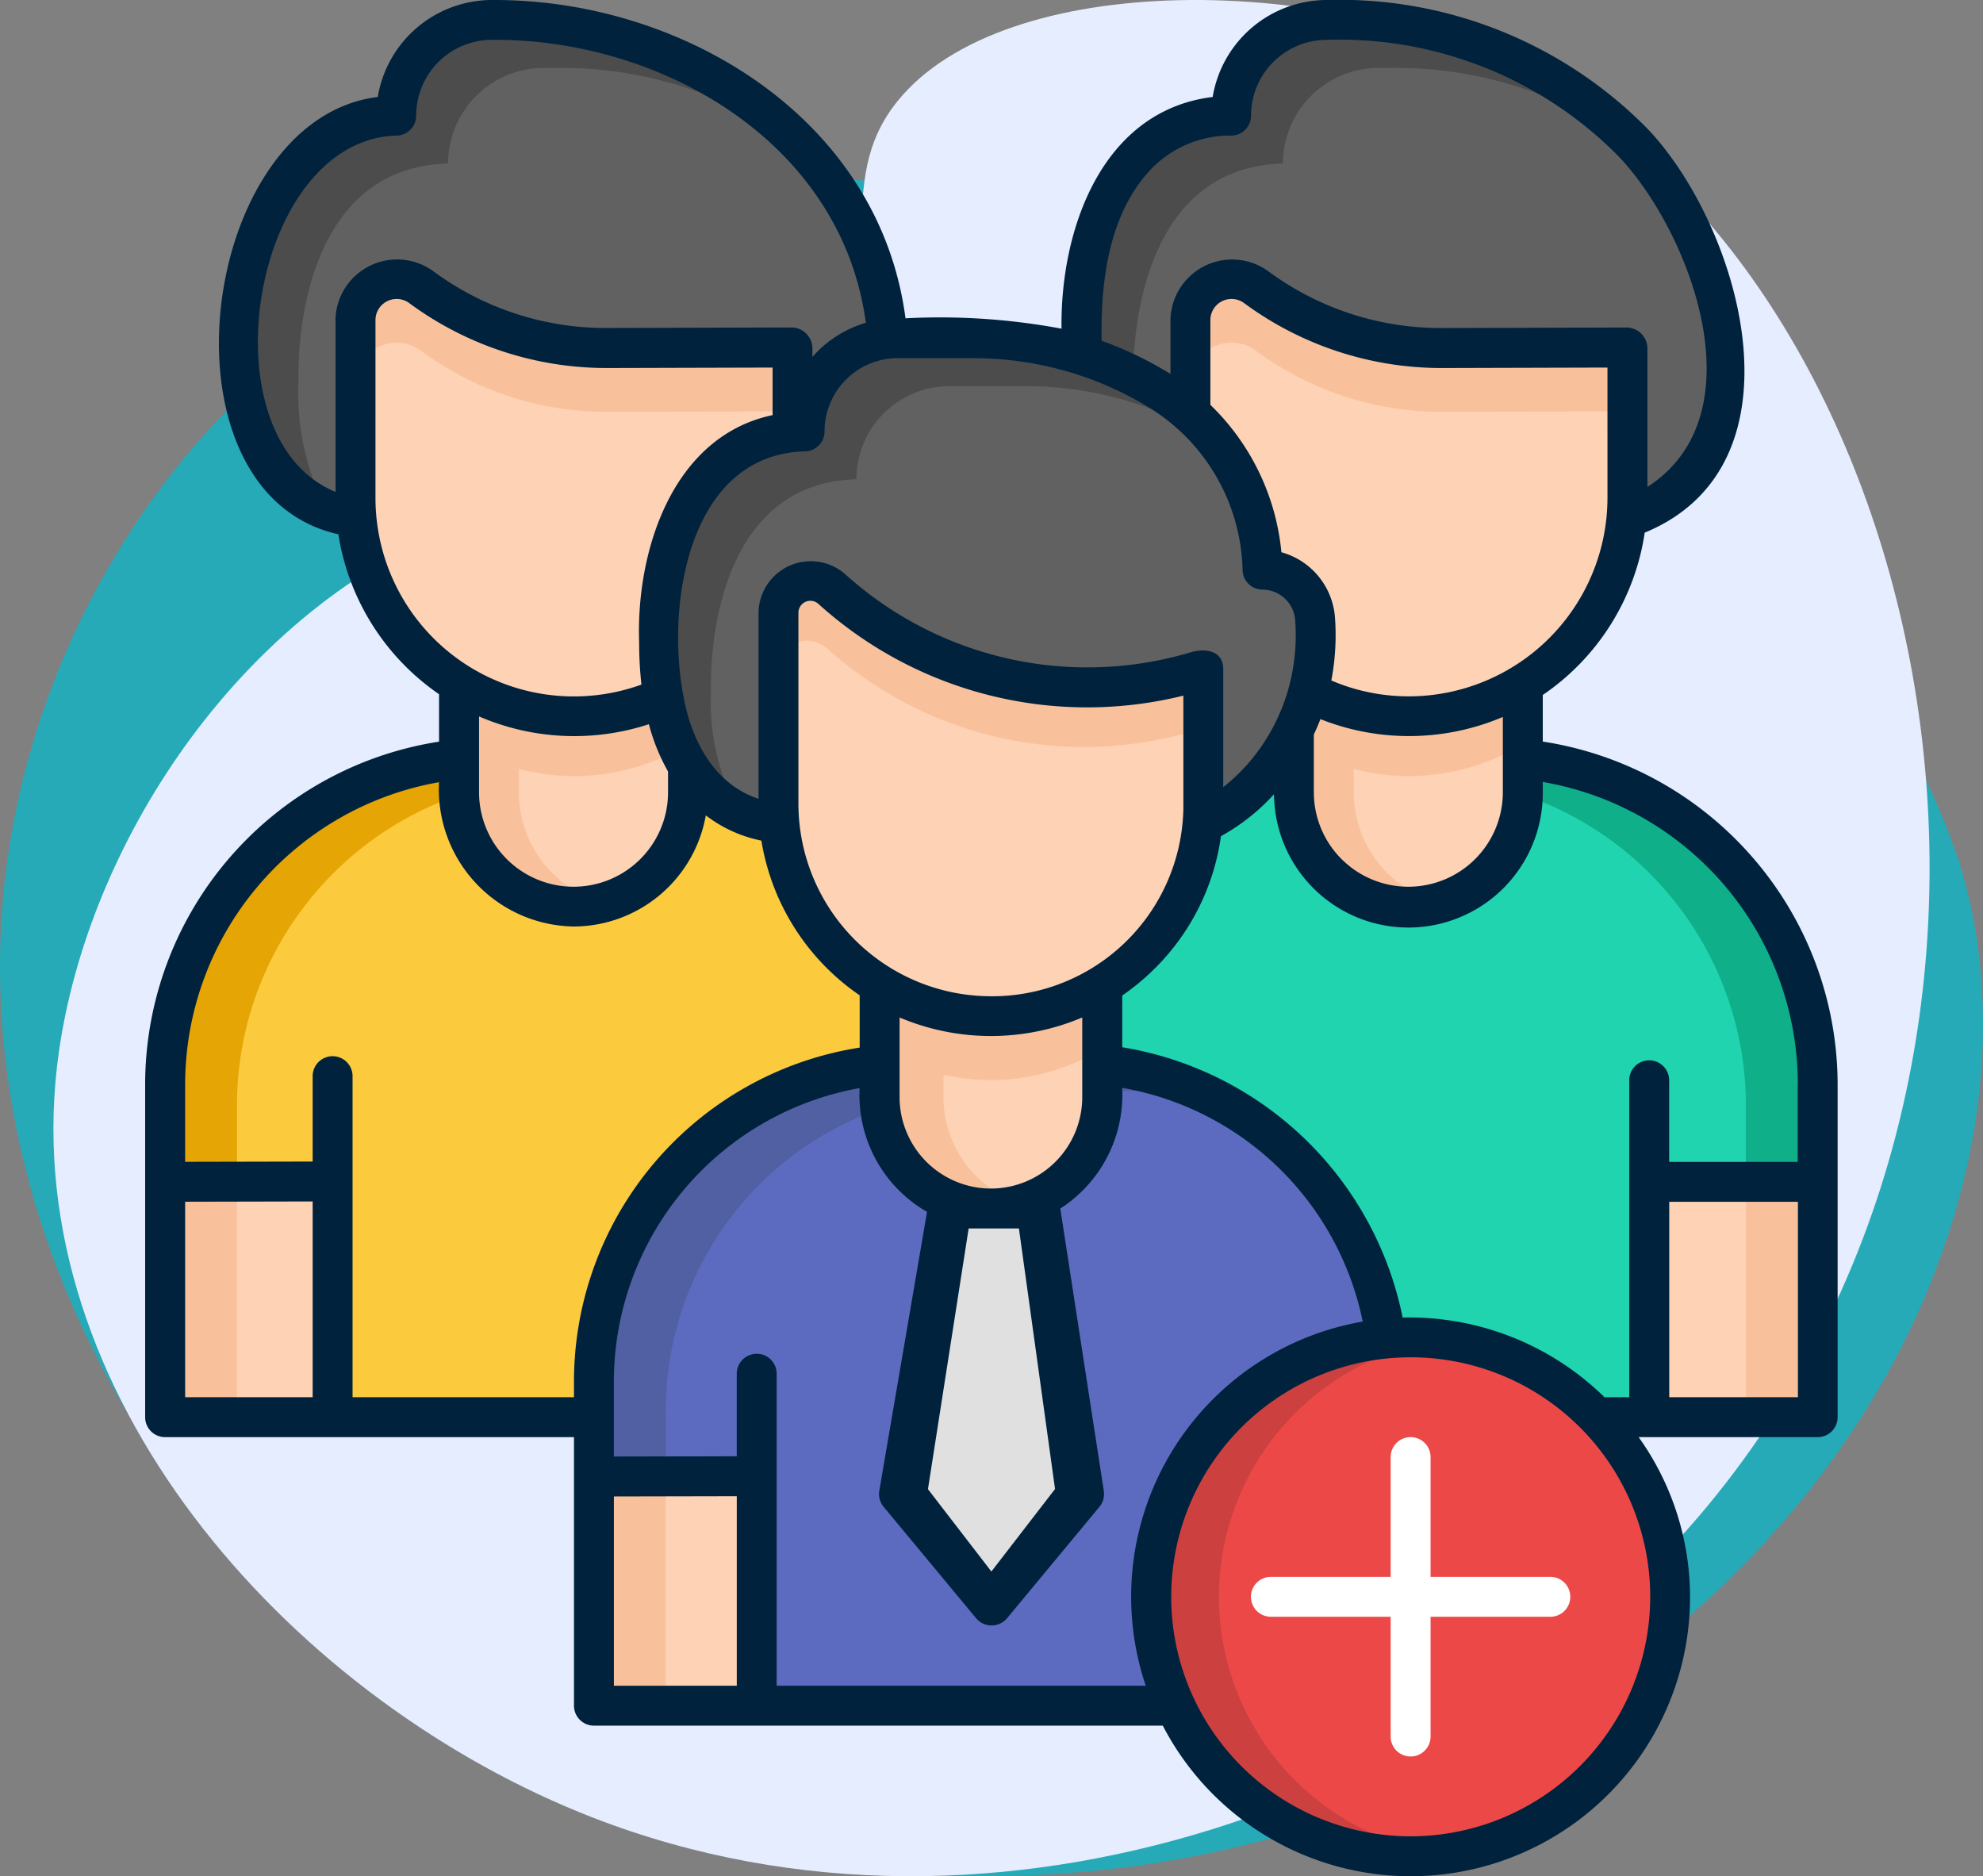 <svg xmlns="http://www.w3.org/2000/svg" width="78.501" height="74.272" viewBox="0 0 78.501 74.272">
  <rect x="0" y="0" width="78.501" height="74.272" fill="#808080" stroke="none"/>
  <g id="Grupo_1101897" data-name="Grupo 1101897" transform="translate(-244 -8057.363)">
    <path id="_12068" data-name="12068" d="M72.033,71.913c-8.038-1.11-16.53-.839-23.844,2.675C38.045,79.46,31.382,90.507,31.127,101.757s5.606,22.305,14.66,28.988,21,9.051,32.068,7.045c11.165-2.023,21.645-8.583,27.469-18.322,3.735-6.245,5.48-13.956,3.417-20.934a28.6,28.6,0,0,0-6.787-11.156A50.145,50.145,0,0,0,72.033,71.913Z" transform="translate(212.881 7993.152)" fill="#26aab7"/>
    <g id="seguidores" transform="translate(246.113 8057.363)">
      <g id="Grupo_1100713" data-name="Grupo 1100713" transform="translate(0.002 0)">
        <path id="Trazado_878522" data-name="Trazado 878522" d="M65.1,60.07C55.873,70.858,37.578,78.262,21.344,71.947,9.707,67.42-1.023,55.713.08,42.858c.7-8.146,6.2-17.366,14.455-21.41,6.494-3.182,12.085-1.882,15.645-6.614,3.128-4.158.569-7.5,3.225-10.813,4.2-5.24,17.228-5.16,25.186-.9,15.76,8.432,22.541,38.2,6.508,56.951Z" transform="translate(-0.002 -0.002)" fill="#e6edff"/>
      </g>
      <g id="Grupo_1100771" data-name="Grupo 1100771" transform="translate(4.426 0.79)">
        <g id="Grupo_1100731" data-name="Grupo 1100731">
          <g id="Grupo_1100716" data-name="Grupo 1100716" transform="translate(0 45.992)">
            <g id="Grupo_1100714" data-name="Grupo 1100714">
              <path id="Trazado_878523" data-name="Trazado 878523" d="M28,296.047H34.63v9.316H28Z" transform="translate(-28.002 -296.047)" fill="#fdd2b5"/>
            </g>
            <g id="Grupo_1100715" data-name="Grupo 1100715">
              <path id="Trazado_878524" data-name="Trazado 878524" d="M28,296.047h2.844v9.316H28Z" transform="translate(-28.002 -296.047)" fill="#f9c19b"/>
            </g>
          </g>
          <g id="Grupo_1100717" data-name="Grupo 1100717" transform="translate(24.907 45.202)">
            <path id="Trazado_878525" data-name="Trazado 878525" d="M190.617,296.047h6.674v9.316h-6.674Z" transform="translate(-189.827 -295.257)" fill="#fdd2b5"/>
            <path id="Trazado_878526" data-name="Trazado 878526" d="M193.081,301.944h-6.674a.79.79,0,0,1-.79-.79v-9.316a.79.79,0,0,1,.79-.79h6.674a.79.79,0,0,1,.79.79v9.316A.79.79,0,0,1,193.081,301.944Zm-5.884-1.58h5.094v-7.736H187.2Z" transform="translate(-185.617 -291.047)" fill="#333"/>
          </g>
          <g id="Grupo_1100720" data-name="Grupo 1100720" transform="translate(0 29.188)">
            <g id="Grupo_1100718" data-name="Grupo 1100718" transform="translate(0)">
              <path id="Trazado_878527" data-name="Trazado 878527" d="M53.7,215.829H34.63V206.5L28,206.513v-3.819a12.993,12.993,0,0,1,13-12.985h6.368a12.993,12.993,0,0,1,13,12.985v3.819H53.7Z" transform="translate(-28.002 -189.709)" fill="#fcca3d"/>
            </g>
            <g id="Grupo_1100719" data-name="Grupo 1100719" transform="translate(0 0)">
              <path id="Trazado_878528" data-name="Trazado 878528" d="M43.065,189.709H41a12.993,12.993,0,0,0-13,12.985v3.819l2.844-.006v-3.023a12.991,12.991,0,0,1,12.219-12.959Z" transform="translate(-28.002 -189.709)" fill="#e5a505"/>
            </g>
          </g>
          <g id="Grupo_1100724" data-name="Grupo 1100724" transform="translate(11.631 14.514)">
            <g id="Grupo_1100721" data-name="Grupo 1100721" transform="translate(0 0)">
              <path id="Trazado_878529" data-name="Trazado 878529" d="M106.14,117.431a4.528,4.528,0,0,1-4.531-4.525V96.85h9.062v16.055A4.528,4.528,0,0,1,106.14,117.431Z" transform="translate(-101.609 -96.85)" fill="#fdd2b5"/>
            </g>
            <g id="Grupo_1100722" data-name="Grupo 1100722" transform="translate(0)">
              <path id="Trazado_878530" data-name="Trazado 878530" d="M103.979,112.905V96.85h-2.37v16.055a4.532,4.532,0,0,0,5.716,4.368A4.527,4.527,0,0,1,103.979,112.905Z" transform="translate(-101.609 -96.85)" fill="#f9c19b"/>
            </g>
            <g id="Grupo_1100723" data-name="Grupo 1100723" transform="translate(0 11.755)">
              <path id="Trazado_878531" data-name="Trazado 878531" d="M106.162,172.532a8.609,8.609,0,0,1-4.554-1.3v2.37a8.652,8.652,0,0,0,9.062.029v-2.37A8.61,8.61,0,0,1,106.162,172.532Z" transform="translate(-101.608 -171.236)" fill="#f9c19b"/>
            </g>
          </g>
          <g id="Grupo_1100727" data-name="Grupo 1100727" transform="translate(7.535 5.702)">
            <g id="Grupo_1100725" data-name="Grupo 1100725" transform="translate(0)">
              <path id="Trazado_878532" data-name="Trazado 878532" d="M84.336,62.947a8.65,8.65,0,0,0,8.65-8.65V41.084h-17.3V54.3A8.65,8.65,0,0,0,84.336,62.947Z" transform="translate(-75.686 -41.084)" fill="#fdd2b5"/>
            </g>
            <g id="Grupo_1100726" data-name="Grupo 1100726" transform="translate(0 4.539)">
              <path id="Trazado_878533" data-name="Trazado 878533" d="M92.986,72.529l-7.3.02a12.364,12.364,0,0,1-7.382-2.4,1.623,1.623,0,0,0-2.616,1.286v2.528A1.623,1.623,0,0,1,78.3,72.678a12.364,12.364,0,0,0,7.382,2.4l7.3-.02Z" transform="translate(-75.685 -69.805)" fill="#f9c19b"/>
            </g>
          </g>
          <g id="Grupo_1100730" data-name="Grupo 1100730" transform="translate(3.222)">
            <g id="Grupo_1100728" data-name="Grupo 1100728" transform="translate(0)">
              <path id="Trazado_878534" data-name="Trazado 878534" d="M54.317,8.789A3.789,3.789,0,0,1,58.109,5h.612A15.842,15.842,0,0,1,70.24,9.865a12.413,12.413,0,0,1,3.572,8.741c0,5.23-3.805,6.1-3.805,6.1V17.967l-7.3.02a12.364,12.364,0,0,1-7.382-2.4,1.623,1.623,0,0,0-2.616,1.286v7.788s-4.324.041-4.309-7.319C48.4,17.342,48.044,8.95,54.317,8.789Z" transform="translate(-48.393 -5.002)" fill="#616161"/>
            </g>
            <g id="Grupo_1100729" data-name="Grupo 1100729" transform="translate(0 0)">
              <path id="Trazado_878535" data-name="Trazado 878535" d="M50.45,19.239s-.352-8.392,5.921-8.553A3.789,3.789,0,0,1,60.163,6.9h.612A16,16,0,0,1,70.5,10.146c-.085-.095-.171-.189-.258-.28A15.842,15.842,0,0,0,58.721,5h-.612A3.789,3.789,0,0,0,54.317,8.79c-6.273.161-5.921,8.553-5.921,8.553-.01,4.859,1.872,6.492,3.151,7.04A10.088,10.088,0,0,1,50.45,19.239Z" transform="translate(-48.392 -5.003)" fill="#4c4c4c"/>
            </g>
          </g>
        </g>
        <g id="Grupo_1100749" data-name="Grupo 1100749" transform="translate(32.261)">
          <g id="Grupo_1100734" data-name="Grupo 1100734" transform="translate(26.533 45.992)">
            <g id="Grupo_1100732" data-name="Grupo 1100732" transform="translate(0 0)">
              <path id="Trazado_878536" data-name="Trazado 878536" d="M0,0H6.628V9.316H0Z" transform="translate(6.628 9.316) rotate(180)" fill="#fdd2b5"/>
            </g>
            <g id="Grupo_1100733" data-name="Grupo 1100733" transform="translate(3.784)">
              <path id="Trazado_878537" data-name="Trazado 878537" d="M424,296.047h2.844v9.316H424Z" transform="translate(-424.002 -296.047)" fill="#f9c19b"/>
            </g>
          </g>
          <g id="Grupo_1100735" data-name="Grupo 1100735" transform="translate(0 45.202)">
            <path id="Trazado_878538" data-name="Trazado 878538" d="M0,0H6.674V9.316H0Z" transform="translate(7.464 10.106) rotate(180)" fill="#fdd2b5"/>
            <path id="Trazado_878539" data-name="Trazado 878539" d="M239.616,301.944h-6.674a.79.79,0,0,1-.79-.79v-9.316a.79.79,0,0,1,.79-.79h6.674a.79.79,0,0,1,.79.79v9.316A.79.79,0,0,1,239.616,301.944Zm-5.884-1.58h5.094v-7.736h-5.094Z" transform="translate(-232.152 -291.047)" fill="#333"/>
          </g>
          <g id="Grupo_1100738" data-name="Grupo 1100738" transform="translate(0.79 29.188)">
            <g id="Grupo_1100736" data-name="Grupo 1100736">
              <path id="Trazado_878540" data-name="Trazado 878540" d="M243.826,215.829h19.069V206.5l6.628.014v-3.819a12.993,12.993,0,0,0-13-12.985h-6.368a12.993,12.993,0,0,0-13,12.985v3.819h6.674Z" transform="translate(-237.152 -189.709)" fill="#1fd4af"/>
            </g>
            <g id="Grupo_1100737" data-name="Grupo 1100737" transform="translate(17.308 0)">
              <path id="Trazado_878541" data-name="Trazado 878541" d="M346.68,189.709h2.061a12.993,12.993,0,0,1,13,12.985v3.819l-2.844-.006v-3.023a12.991,12.991,0,0,0-12.219-12.959Z" transform="translate(-346.68 -189.709)" fill="#0eaf89"/>
            </g>
          </g>
          <g id="Grupo_1100742" data-name="Grupo 1100742" transform="translate(12.422 14.514)">
            <g id="Grupo_1100739" data-name="Grupo 1100739" transform="translate(0 0)">
              <path id="Trazado_878542" data-name="Trazado 878542" d="M315.29,117.431a4.528,4.528,0,0,1-4.531-4.525V96.85h9.062v16.055A4.528,4.528,0,0,1,315.29,117.431Z" transform="translate(-310.759 -96.85)" fill="#fdd2b5"/>
            </g>
            <g id="Grupo_1100740" data-name="Grupo 1100740">
              <path id="Trazado_878543" data-name="Trazado 878543" d="M313.129,112.905V96.85h-2.37v16.055a4.532,4.532,0,0,0,5.716,4.368A4.527,4.527,0,0,1,313.129,112.905Z" transform="translate(-310.759 -96.85)" fill="#f9c19b"/>
            </g>
            <g id="Grupo_1100741" data-name="Grupo 1100741" transform="translate(0 11.755)">
              <path id="Trazado_878544" data-name="Trazado 878544" d="M315.313,172.532a8.609,8.609,0,0,1-4.554-1.3v2.37a8.652,8.652,0,0,0,9.062.029v-2.37A8.611,8.611,0,0,1,315.313,172.532Z" transform="translate(-310.759 -171.236)" fill="#f9c19b"/>
            </g>
          </g>
          <g id="Grupo_1100745" data-name="Grupo 1100745" transform="translate(8.325 5.702)">
            <g id="Grupo_1100743" data-name="Grupo 1100743">
              <path id="Trazado_878545" data-name="Trazado 878545" d="M293.486,62.947a8.65,8.65,0,0,0,8.65-8.65V41.084h-17.3V54.3A8.65,8.65,0,0,0,293.486,62.947Z" transform="translate(-284.836 -41.084)" fill="#fdd2b5"/>
            </g>
            <g id="Grupo_1100744" data-name="Grupo 1100744" transform="translate(0 4.539)">
              <path id="Trazado_878546" data-name="Trazado 878546" d="M302.137,72.529l-7.3.02a12.364,12.364,0,0,1-7.382-2.4,1.623,1.623,0,0,0-2.616,1.286v2.528a1.623,1.623,0,0,1,2.616-1.286,12.364,12.364,0,0,0,7.382,2.4l7.3-.02Z" transform="translate(-284.836 -69.805)" fill="#f9c19b"/>
            </g>
          </g>
          <g id="Grupo_1100748" data-name="Grupo 1100748" transform="translate(4.012)">
            <g id="Grupo_1100746" data-name="Grupo 1100746" transform="translate(0)">
              <path id="Trazado_878547" data-name="Trazado 878547" d="M263.468,8.789A3.789,3.789,0,0,1,267.26,5h.612a15.842,15.842,0,0,1,11.519,4.863,12.412,12.412,0,0,1,3.572,8.741c0,5.23-3.805,6.1-3.805,6.1V17.967l-7.3.02a12.364,12.364,0,0,1-7.382-2.4,1.623,1.623,0,0,0-2.616,1.286v7.788s-4.324.041-4.309-7.319C257.547,17.342,257.2,8.95,263.468,8.789Z" transform="translate(-257.544 -5.002)" fill="#616161"/>
            </g>
            <g id="Grupo_1100747" data-name="Grupo 1100747" transform="translate(0 0)">
              <path id="Trazado_878548" data-name="Trazado 878548" d="M259.6,19.239s-.352-8.392,5.921-8.553A3.789,3.789,0,0,1,269.314,6.9h.612a16,16,0,0,1,9.723,3.247c-.085-.095-.171-.189-.258-.28A15.842,15.842,0,0,0,267.872,5h-.612a3.789,3.789,0,0,0-3.792,3.787c-6.273.161-5.921,8.553-5.921,8.553-.01,4.859,1.872,6.492,3.152,7.04A10.085,10.085,0,0,1,259.6,19.239Z" transform="translate(-257.543 -5.003)" fill="#4c4c4c"/>
            </g>
          </g>
        </g>
        <g id="Grupo_1100766" data-name="Grupo 1100766" transform="translate(16.973 12.599)">
          <g id="Grupo_1100752" data-name="Grupo 1100752" transform="translate(0 45.059)">
            <g id="Grupo_1100750" data-name="Grupo 1100750">
              <path id="Trazado_878549" data-name="Trazado 878549" d="M135.412,369.872h6.445v9.07h-6.445Z" transform="translate(-135.412 -369.872)" fill="#fdd2b5"/>
            </g>
            <g id="Grupo_1100751" data-name="Grupo 1100751">
              <path id="Trazado_878550" data-name="Trazado 878550" d="M135.412,369.872h2.844v9.07h-2.844Z" transform="translate(-135.412 -369.872)" fill="#f9c19b"/>
            </g>
          </g>
          <g id="Grupo_1100753" data-name="Grupo 1100753" transform="translate(24.196 44.269)">
            <path id="Trazado_878551" data-name="Trazado 878551" d="M293.526,369.872h6.489v9.07h-6.489Z" transform="translate(-292.736 -369.082)" fill="#fdd2b5"/>
            <path id="Trazado_878552" data-name="Trazado 878552" d="M295.806,375.523h-6.489a.79.79,0,0,1-.79-.79v-9.07a.79.79,0,0,1,.79-.79h6.489a.79.79,0,0,1,.79.79v9.07A.79.79,0,0,1,295.806,375.523Zm-5.7-1.58h4.909v-7.49h-4.909Z" transform="translate(-288.527 -364.873)" fill="#333"/>
          </g>
          <g id="Grupo_1100754" data-name="Grupo 1100754" transform="translate(0 28.698)">
            <path id="Trazado_878553" data-name="Trazado 878553" d="M160.4,291.771H141.857v-9.084l-6.445.014v-3.719a12.642,12.642,0,0,1,12.642-12.642h6.191a12.642,12.642,0,0,1,12.642,12.642V282.7H160.4Z" transform="translate(-135.412 -266.34)" fill="#5c6bc0"/>
          </g>
          <g id="Grupo_1100755" data-name="Grupo 1100755" transform="translate(0 28.698)">
            <path id="Trazado_878554" data-name="Trazado 878554" d="M138.256,280.088A12.642,12.642,0,0,1,150.9,267.446h6.191a12.665,12.665,0,0,1,3.123.39,12.584,12.584,0,0,0-5.967-1.5h-6.191a12.642,12.642,0,0,0-12.642,12.642V282.7l2.844-.006Z" transform="translate(-135.412 -266.34)" fill="#5060a3"/>
          </g>
          <g id="Grupo_1100759" data-name="Grupo 1100759" transform="translate(11.31 14.412)">
            <g id="Grupo_1100756" data-name="Grupo 1100756">
              <path id="Trazado_878555" data-name="Trazado 878555" d="M211.387,195.969a4.406,4.406,0,0,1-4.406-4.406V175.932h8.811v15.632A4.406,4.406,0,0,1,211.387,195.969Z" transform="translate(-206.981 -175.932)" fill="#fdd2b5"/>
            </g>
            <g id="Grupo_1100757" data-name="Grupo 1100757" transform="translate(0 11.18)">
              <path id="Trazado_878556" data-name="Trazado 878556" d="M211.387,247.926a8.37,8.37,0,0,1-4.406-1.246v2.528a8.412,8.412,0,0,0,8.811,0V246.68A8.37,8.37,0,0,1,211.387,247.926Z" transform="translate(-206.981 -246.68)" fill="#f9c19b"/>
            </g>
            <g id="Grupo_1100758" data-name="Grupo 1100758" transform="translate(0)">
              <path id="Trazado_878557" data-name="Trazado 878557" d="M209.51,191.564V175.932h-2.528v15.632a4.406,4.406,0,0,0,5.67,4.221A4.407,4.407,0,0,1,209.51,191.564Z" transform="translate(-206.982 -175.932)" fill="#f9c19b"/>
            </g>
          </g>
          <g id="Grupo_1100762" data-name="Grupo 1100762" transform="translate(7.304 5.551)">
            <g id="Grupo_1100760" data-name="Grupo 1100760">
              <path id="Trazado_878558" data-name="Trazado 878558" d="M190.046,141.148a8.411,8.411,0,0,1-8.411-8.411V119.862h16.822v12.875A8.411,8.411,0,0,1,190.046,141.148Z" transform="translate(-181.635 -119.862)" fill="#fdd2b5"/>
            </g>
            <g id="Grupo_1100761" data-name="Grupo 1100761" transform="translate(0 4.047)">
              <path id="Trazado_878559" data-name="Trazado 878559" d="M198.176,149.066a15.181,15.181,0,0,1-14.435-3.267,1.262,1.262,0,0,0-2.105.939V148.5a1.263,1.263,0,0,1,1.947-.327,15.182,15.182,0,0,0,14.435,3.267c.094-.028.342-.079.434-.111v-2.353c-.091.032-.182.066-.276.094Z" transform="translate(-181.636 -145.475)" fill="#f9c19b"/>
            </g>
          </g>
          <g id="Grupo_1100765" data-name="Grupo 1100765" transform="translate(2.576)">
            <g id="Grupo_1100763" data-name="Grupo 1100763" transform="translate(0 0)">
              <path id="Trazado_878560" data-name="Trazado 878560" d="M175.6,93.893a8.582,8.582,0,0,0-4.05-7.074,14.07,14.07,0,0,0-7.376-2.087h-3.017a3.687,3.687,0,0,0-3.687,3.687c-6.1.157-5.757,8.328-5.757,8.328-.014,7.165,4.725,7.165,4.725,7.165V95.6a1.262,1.262,0,0,1,2.105-.939,15.182,15.182,0,0,0,14.435,3.267c.094-.028.184-.061.276-.094v6.083a7.324,7.324,0,0,0,3.1-2.793,8.563,8.563,0,0,0,1.33-5.282,2.09,2.09,0,0,0-2.08-1.944Z" transform="translate(-151.714 -84.733)" fill="#616161"/>
            </g>
            <g id="Grupo_1100764" data-name="Grupo 1100764">
              <path id="Trazado_878561" data-name="Trazado 878561" d="M153.772,98.643s-.343-8.171,5.757-8.328a3.687,3.687,0,0,1,3.687-3.687h3.017a14.07,14.07,0,0,1,7.376,2.087c.065.04.127.085.191.126a8.414,8.414,0,0,0-2.246-2.023,14.07,14.07,0,0,0-7.376-2.087h-3.017a3.687,3.687,0,0,0-3.687,3.687c-6.1.157-5.757,8.328-5.757,8.328-.009,4.4,1.779,6.1,3.157,6.755A9.209,9.209,0,0,1,153.772,98.643Z" transform="translate(-151.714 -84.732)" fill="#4c4c4c"/>
            </g>
          </g>
          <path id="Trazado_878562" data-name="Trazado 878562" d="M217.175,318.453l-3.346-4.416,1.778-11.3h3.334l1.579,11.3Z" transform="translate(-201.437 -268.283)" fill="#e0e0e0"/>
        </g>
        <g id="Grupo_1100770" data-name="Grupo 1100770" transform="translate(38.513 52.148)">
          <g id="Grupo_1100769" data-name="Grupo 1100769" transform="translate(0)">
            <g id="Grupo_1100767" data-name="Grupo 1100767" transform="translate(0 0.441)">
              <ellipse id="Elipse_11910" data-name="Elipse 11910" cx="10.444" cy="9.864" rx="10.444" ry="9.864" fill="#ed4848"/>
            </g>
            <g id="Grupo_1100768" data-name="Grupo 1100768" transform="translate(0.519)">
              <path id="Trazado_878563" data-name="Trazado 878563" d="M277.688,345.273a10.271,10.271,0,0,1,8.928-10.181,10.272,10.272,0,1,0,0,20.363A10.271,10.271,0,0,1,277.688,345.273Z" transform="translate(-275.002 -335.002)" fill="#cc4040"/>
            </g>
          </g>
          <path id="Trazado_878564" data-name="Trazado 878564" d="M311.854,365.533h-4.741v-4.741a.79.79,0,1,0-1.58,0v4.741h-4.741a.79.79,0,1,0,0,1.58h4.741v4.741a.79.79,0,1,0,1.58,0v-4.741h4.741a.79.79,0,1,0,0-1.58Z" transform="translate(-295.533 -356.051)" fill="#fff"/>
        </g>
      </g>
      <path id="Trazado_878565" data-name="Trazado 878565" d="M86.42,33.7a13.762,13.762,0,0,0-8.092-4.345V27.511a9.457,9.457,0,0,0,4.036-6.426c6.533-2.692,3.789-12.105.123-15.975A17.089,17.089,0,0,0,69.782,0,4.588,4.588,0,0,0,65.26,3.839c-4.409.54-6.04,5.285-5.983,9.172A26.165,26.165,0,0,0,53.1,12.6C52.057,4.651,44.231-.045,36.731,0a4.588,4.588,0,0,0-4.522,3.839C25.1,4.71,23.265,19.5,30.649,21.15a9.453,9.453,0,0,0,3.986,6.331v1.877A13.739,13.739,0,0,0,23,42.963V56.1h0a.79.79,0,0,0,.79.79H39.976v10.63h0a.79.79,0,0,0,.79.79H63.285a11.059,11.059,0,0,0,20.873-5.1,10.9,10.9,0,0,0-2.035-6.321h7.092A.79.79,0,0,0,90,56.1h0V42.963A13.732,13.732,0,0,0,86.42,33.7Zm2,9.264v3.029H83.331V42.763a.79.79,0,0,0-1.58,0V55.308H80.77a11.036,11.036,0,0,0-7.99-3.152,13.557,13.557,0,0,0-11.1-10.7V39.408A9.283,9.283,0,0,0,62.905,38.4a9.145,9.145,0,0,0,2.683-5.3,8.145,8.145,0,0,0,2.1-1.66,5.32,5.32,0,0,0,10.64-.086v-.4A12.151,12.151,0,0,1,88.425,42.963ZM56.482,47.049a3.62,3.62,0,0,1-3.616-3.616V40.277a9.271,9.271,0,0,0,7.231,0v3.154A3.62,3.62,0,0,1,56.482,47.049ZM59.02,58.943,56.5,62.209l-2.511-3.26L55.6,48.629h1.99ZM56.482,39.437a7.629,7.629,0,0,1-7.621-7.621V24.253a.473.473,0,0,1,.787-.351A15.86,15.86,0,0,0,64.1,27.537v4.494a7.576,7.576,0,0,1-7.615,7.407ZM69.265,31.36V29.076c.093-.2.181-.4.26-.61a9.492,9.492,0,0,0,7.222-.085V31.36a3.741,3.741,0,0,1-7.482,0ZM80.889,19.705a7.869,7.869,0,0,1-7.86,7.86,7.761,7.761,0,0,1-3.072-.628,9.539,9.539,0,0,0,.144-2.5,2.9,2.9,0,0,0-2.12-2.576,9.356,9.356,0,0,0-2.812-5.835V12.661A.838.838,0,0,1,66.507,12a13.155,13.155,0,0,0,7.823,2.568h.049l6.51-.018ZM62.779,6.74a4.345,4.345,0,0,1,3.231-1.373.79.79,0,0,0,.77-.79,3,3,0,0,1,3-3A15.521,15.521,0,0,1,81.34,6.2c2.815,2.972,5.589,10.2,1.13,13.075V13.755a.835.835,0,0,0-.792-.79l-7.277.02a11.476,11.476,0,0,1-6.917-2.231,2.441,2.441,0,0,0-3.895,1.907V14.8a14.883,14.883,0,0,0-2.725-1.312c-.044-2.306.275-4.99,1.916-6.746ZM55.807,14.18a13.285,13.285,0,0,1,6.963,1.97,7.762,7.762,0,0,1,3.674,6.423.79.79,0,0,0,.79.767,1.306,1.306,0,0,1,1.292,1.212,7.9,7.9,0,0,1-.233,2.588c-.006.019-.011.038-.016.058a7.637,7.637,0,0,1-.957,2.15,7.364,7.364,0,0,1-1.642,1.812V26.486c0-.758-.744-.826-1.289-.664a14.3,14.3,0,0,1-13.684-3.1,2.068,2.068,0,0,0-3.423,1.527V31.62c-1.806-.593-2.7-2.407-2.99-4.163-.665-3.6.249-9.472,4.833-9.59a.79.79,0,0,0,.77-.79,2.9,2.9,0,0,1,2.9-2.9h3.017ZM30.538,12.661v6.811C25.3,17.34,27.181,5.516,32.96,5.367a.79.79,0,0,0,.77-.79,3,3,0,0,1,3-3c6.7-.053,13.842,4.057,14.8,11.2a4.486,4.486,0,0,0-2.116,1.355v-.379a.835.835,0,0,0-.792-.79l-7.277.02a11.476,11.476,0,0,1-6.917-2.231,2.44,2.44,0,0,0-3.894,1.907Zm1.58,7.044V12.661A.838.838,0,0,1,33.456,12a13.155,13.155,0,0,0,7.824,2.568h.049l6.51-.018v1.882c-3.97.838-5.41,5.388-5.283,8.99a14.651,14.651,0,0,0,.091,1.677,7.854,7.854,0,0,1-10.529-7.391ZM43.7,30.539v.821a3.741,3.741,0,0,1-7.482,0v-3a9.5,9.5,0,0,0,6.724.308A7.753,7.753,0,0,0,43.7,30.539ZM29.631,55.308H24.583V47.571l5.048-.011Zm10.345-.578v.578H31.211V42.6a.79.79,0,1,0-1.58,0V45.98l-5.048.011V42.963a12.16,12.16,0,0,1,10.051-12,5.426,5.426,0,0,0,5.321,5.713,5.327,5.327,0,0,0,5.24-4.4,5.334,5.334,0,0,0,2.2,1A9.216,9.216,0,0,0,51.286,39.4v2.069A13.387,13.387,0,0,0,39.976,54.73Zm6.445,12H41.556V59.237l4.865-.01Zm16.191,0H48V54.379a.79.79,0,0,0-1.58,0v3.268l-4.865.01V54.73a11.813,11.813,0,0,1,9.729-11.658,5.331,5.331,0,0,0,2.668,4.9L52.063,59.01a.79.79,0,0,0,.171.638L55.9,64.064a.8.8,0,0,0,1.216,0l3.662-4.416a.79.79,0,0,0,.173-.624L59.228,47.841a5.352,5.352,0,0,0,2.449-4.779A11.792,11.792,0,0,1,71.2,52.314a11.052,11.052,0,0,0-8.59,14.415ZM73.1,72.691a9.481,9.481,0,1,1,9.481-9.481A9.492,9.492,0,0,1,73.1,72.691Zm10.28-17.383h-.046V47.573h5.094v7.736Z" transform="translate(-19.367 0)" fill="#00223d"/>
    </g>
  </g>
</svg>
